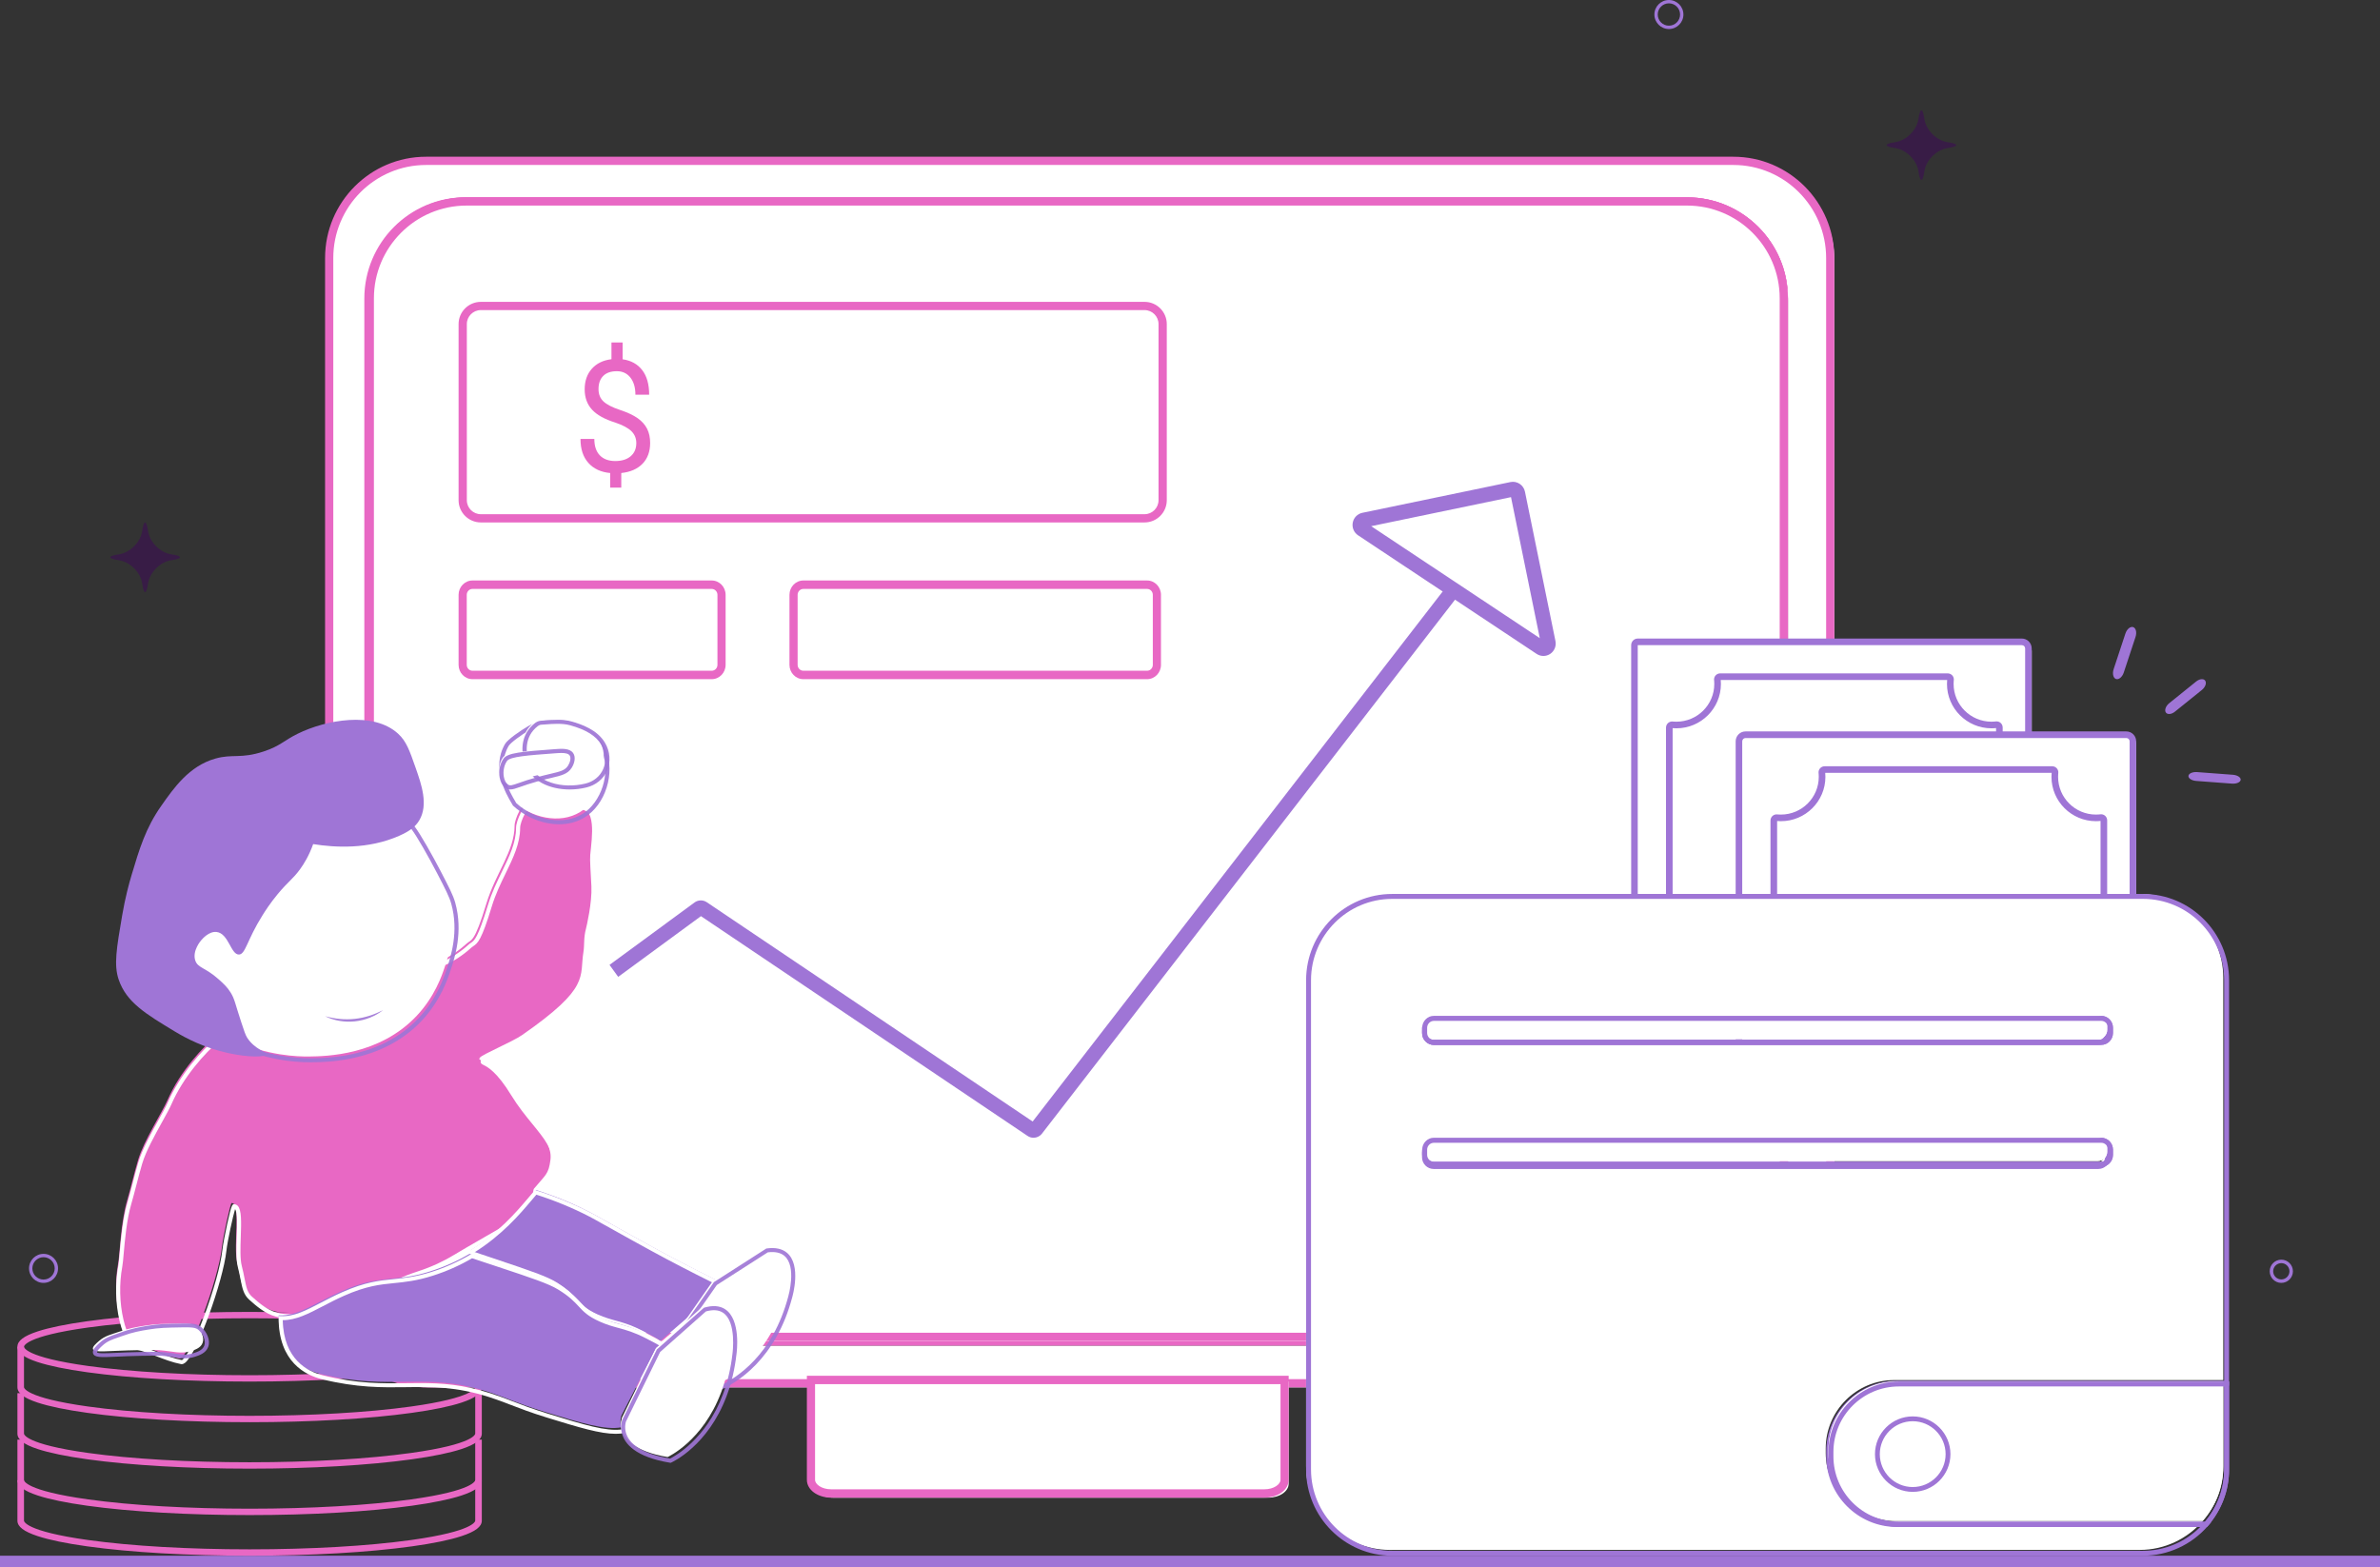 <svg width="410" height="270" viewBox="0 0 410 270" fill="none" xmlns="http://www.w3.org/2000/svg">
    <rect x="0" y="0" width="410" height="270" fill="#333333" stroke="none"/>
    <g clip-path="url(#clip0_70_1517)">
        <path d="M410 268H0V270H410V268Z" fill="#9F75D6" />
        <path d="M299.287 28H73.712C64.521 28 57 35.548 57 44.773V222.227C57 231.452 64.521 239 73.712 239H299.288C308.479 239 316 231.452 316 222.227V44.773C316 35.548 308.479 28 299.288 28L299.287 28ZM308.007 215.021C308.007 224.246 300.487 231.794 291.295 231.794H80.485C71.293 231.794 63.773 224.246 63.773 215.021V51.774C63.773 42.549 71.293 35.001 80.485 35.001H291.295C300.487 35.001 308.007 42.549 308.007 51.774V215.021V215.021Z" fill="white" />
        <path d="M298.607 239H73.393C63.803 239 56 231.172 56 221.55V44.45C56 34.828 63.803 27 73.393 27H298.607C308.197 27 316 34.828 316 44.45V221.55C316 231.172 308.197 239 298.607 239ZM73.393 28.42C64.583 28.42 57.415 35.611 57.415 44.45V221.55C57.415 230.389 64.583 237.58 73.393 237.58H298.607C307.417 237.58 314.585 230.389 314.585 221.55V44.45C314.585 35.611 307.417 28.42 298.607 28.42H73.393ZM290.627 231.809H80.155C70.564 231.809 62.762 223.981 62.762 214.359V51.437C62.762 41.815 70.564 33.987 80.155 33.987H290.627C300.217 33.987 308.02 41.815 308.02 51.437V214.359C308.02 223.981 300.217 231.809 290.627 231.809ZM80.155 35.407C71.345 35.407 64.177 42.598 64.177 51.437V214.359C64.177 223.198 71.345 230.389 80.155 230.389H290.627C299.437 230.389 306.605 223.198 306.605 214.359V51.437C306.605 42.598 299.437 35.407 290.627 35.407H80.155Z" fill="#E868C4" />
        <path d="M291.304 35H80.696C71.475 35 64 42.479 64 51.706V214.294C64 223.521 71.475 231 80.696 231H291.304C300.525 231 308 223.521 308 214.294V51.706C308 42.479 300.525 35 291.304 35Z" fill="white" />
        <path d="M290.625 231H80.375C70.794 231 63 223.204 63 213.622V51.377C63 41.795 70.794 34 80.375 34H290.625C300.206 34 308 41.795 308 51.377V213.623C308 223.205 300.206 231 290.625 231V231ZM80.375 35.414C71.574 35.414 64.414 42.575 64.414 51.377V213.623C64.414 222.425 71.574 229.586 80.375 229.586H290.625C299.426 229.586 306.586 222.425 306.586 213.623V51.377C306.586 42.575 299.426 35.414 290.625 35.414H80.375Z" fill="#E868C4" />
        <path d="M291.304 35H80.696C71.475 35 64 42.479 64 51.706V214.294C64 223.521 71.475 231 80.696 231H291.304C300.525 231 308 223.521 308 214.294V51.706C308 42.479 300.525 35 291.304 35Z" fill="white" />
        <path d="M290.625 231H80.375C70.794 231 63 223.204 63 213.622V51.377C63 41.795 70.794 34 80.375 34H290.625C300.206 34 308 41.795 308 51.377V213.623C308 223.205 300.206 231 290.625 231V231ZM80.375 35.414C71.574 35.414 64.414 42.575 64.414 51.377V213.623C64.414 222.425 71.574 229.586 80.375 229.586H290.625C299.426 229.586 306.586 222.425 306.586 213.623V51.377C306.586 42.575 299.426 35.414 290.625 35.414H80.375Z" fill="#E868C4" />
        <path d="M197.863 53H83.137C81.405 53 80 54.413 80 56.155V86.845C80 88.587 81.405 90 83.137 90H197.863C199.595 90 201 88.587 201 86.845V56.155C201 54.413 199.595 53 197.863 53Z" fill="white" />
        <path d="M197.163 90H82.837C80.721 90 79 88.283 79 86.172V55.828C79 53.717 80.721 52 82.837 52H197.163C199.279 52 201 53.717 201 55.828V86.172C201 88.283 199.279 90 197.163 90H197.163ZM82.837 53.418C81.505 53.418 80.421 54.499 80.421 55.828V86.172C80.421 87.501 81.505 88.582 82.837 88.582H197.163C198.495 88.582 199.579 87.501 199.579 86.172V55.828C199.579 54.499 198.495 53.418 197.163 53.418H82.837Z" fill="#E868C4" />
        <path d="M198.302 101H138.698C137.76 101 137 101.803 137 102.794V115.206C137 116.197 137.76 117 138.698 117H198.302C199.24 117 200 116.197 200 115.206V102.794C200 101.803 199.24 101 198.302 101Z" fill="white" />
        <path d="M197.61 117H138.39C137.072 117 136 115.892 136 114.53V102.47C136 101.108 137.072 100 138.39 100H197.61C198.928 100 200 101.108 200 102.47V114.53C200 115.892 198.928 117 197.61 117ZM138.39 101.453C137.847 101.453 137.406 101.909 137.406 102.47V114.53C137.406 115.091 137.847 115.547 138.39 115.547H197.61C198.153 115.547 198.594 115.091 198.594 114.53V102.47C198.594 101.909 198.153 101.453 197.61 101.453H138.39Z" fill="#E868C4" />
        <path d="M222 238V255.595C222 256.918 220.426 258 218.502 258H143.498C141.574 258 140 256.918 140 255.595V238H222Z" fill="white" />
        <path d="M217.815 258H143.185C140.839 258 139 256.65 139 254.927V237H222V254.927C222 256.65 220.162 258 217.815 258ZM140.409 238.441V254.927C140.409 255.699 141.549 256.558 143.185 256.558H217.815C219.451 256.558 220.591 255.699 220.591 254.927V238.441H140.409H140.409Z" fill="#E868C4" />
        <path d="M123.298 101H81.702C80.762 101 80 101.803 80 102.794V115.206C80 116.197 80.762 117 81.702 117H123.298C124.238 117 125 116.197 125 115.206V102.794C125 101.803 124.238 101 123.298 101Z" fill="white" />
        <path d="M122.61 117H81.39C80.072 117 79 115.892 79 114.53V102.47C79 101.108 80.072 100 81.39 100H122.61C123.928 100 125 101.108 125 102.47V114.53C125 115.892 123.928 117 122.61 117ZM81.39 101.453C80.847 101.453 80.406 101.909 80.406 102.47V114.53C80.406 115.091 80.847 115.547 81.39 115.547H122.61C123.153 115.547 123.594 115.091 123.594 114.53V102.47C123.594 101.909 123.153 101.453 122.61 101.453H81.39Z" fill="#E868C4" />
        <path d="M109.616 76.329C109.616 75.522 109.338 74.842 108.784 74.29C108.23 73.737 107.295 73.237 105.981 72.79C104.15 72.219 102.816 71.476 101.979 70.559C101.141 69.643 100.722 68.478 100.722 67.066C100.722 65.627 101.132 64.447 101.953 63.526C102.773 62.605 103.901 62.057 105.336 61.882V59H107.257V61.895C108.7 62.097 109.824 62.715 110.627 63.75C111.431 64.785 111.832 66.202 111.832 68H109.461C109.461 66.759 109.173 65.774 108.597 65.043C108.021 64.313 107.244 63.947 106.264 63.947C105.241 63.947 104.46 64.218 103.918 64.758C103.377 65.299 103.106 66.052 103.106 67.019C103.106 67.915 103.392 68.629 103.964 69.161C104.535 69.692 105.476 70.176 106.786 70.611C108.097 71.046 109.119 71.524 109.854 72.046C110.589 72.568 111.13 73.176 111.478 73.868C111.826 74.561 112 75.373 112 76.302C112 77.785 111.564 78.978 110.692 79.882C109.82 80.785 108.597 81.32 107.025 81.487V84H105.117V81.487C103.519 81.338 102.266 80.757 101.36 79.743C100.453 78.73 100 77.355 100 75.618H102.384C102.384 76.838 102.698 77.776 103.325 78.434C103.953 79.092 104.842 79.421 105.994 79.421C107.119 79.421 108.004 79.145 108.649 78.592C109.293 78.04 109.615 77.285 109.615 76.329H109.616Z" fill="#E868C4" />
        <path d="M178.044 196C177.692 196 177.338 195.899 177.028 195.69L120.75 157.822L106.497 168.283L105 166.219L119.651 155.465C120.271 155.011 121.115 154.993 121.753 155.422L177.894 193.199L249.995 100L252 101.569L179.496 195.29C179.137 195.754 178.594 196 178.044 196V196Z" fill="#9F75D6" />
        <path d="M265.882 113C265.477 113 265.072 112.882 264.717 112.647L233.953 92.216C233.236 91.739 232.876 90.881 233.038 90.03C233.2 89.179 233.849 88.516 234.691 88.341L260.203 83.044C260.757 82.93 261.322 83.039 261.795 83.353C262.267 83.667 262.59 84.147 262.704 84.706L267.956 110.433C268.129 111.282 267.782 112.144 267.07 112.631C266.71 112.877 266.296 113 265.882 113V113ZM236.212 90.644L265.257 109.934L260.299 85.644L236.212 90.644Z" fill="#9F75D6" />
        <path d="M350 165.858C350 166.486 349.49 167 348.866 167H283.134C282.51 167 282 166.486 282 165.858V111.571C282 111.256 282.254 111 282.567 111H348.866C349.49 111 350 111.514 350 112.142V165.858Z" fill="white" />
        <path d="M348.302 167H282.698C281.762 167 281 166.233 281 165.291V111.14C281 110.511 281.508 110 282.132 110H348.302C349.238 110 350 110.767 350 111.709V165.291C350 166.233 349.238 167 348.302 167ZM282.132 111.14V165.291C282.132 165.605 282.386 165.86 282.698 165.86H348.302C348.614 165.86 348.868 165.605 348.868 165.291V111.709C348.868 111.395 348.614 111.14 348.302 111.14H282.132Z" fill="#9F75D6" />
        <path d="M343.859 162H288.142C287.512 162 287 161.489 287 160.862V125.358C287 125.045 287.131 124.751 287.36 124.55C287.589 124.349 287.899 124.258 288.211 124.298C288.212 124.298 288.428 124.325 288.798 124.325C292.393 124.325 295.318 121.409 295.318 117.826C295.318 117.447 295.287 117.21 295.287 117.208C295.245 116.899 295.336 116.589 295.537 116.36C295.737 116.131 296.033 116 296.347 116H335.517C335.831 116 336.126 116.131 336.327 116.36C336.528 116.589 336.619 116.899 336.577 117.209C336.577 117.21 336.546 117.447 336.546 117.826C336.546 121.409 339.471 124.325 343.066 124.325C343.475 124.325 343.772 124.283 343.782 124.282C344.093 124.237 344.405 124.324 344.636 124.523C344.867 124.722 345 125.017 345 125.331V160.862C345 161.489 344.488 162 343.858 162H343.859ZM288.142 125.435V160.862H343.859V125.42C343.719 125.436 343.428 125.463 343.066 125.463C338.842 125.463 335.405 122.037 335.405 117.826C335.405 117.5 335.424 117.257 335.436 117.138H296.428C296.44 117.257 296.459 117.5 296.459 117.826C296.459 122.037 293.023 125.463 288.798 125.463C288.479 125.463 288.254 125.446 288.142 125.435H288.142Z" fill="#9F75D6" />
        <path d="M366.866 127H301.134C300.508 127 300 127.511 300 128.142V181.858C300 182.489 300.508 183 301.134 183H366.866C367.492 183 368 182.489 368 181.858V128.142C368 127.511 367.492 127 366.866 127Z" fill="white" />
        <path d="M366.302 183H300.698C299.762 183 299 182.233 299 181.291V127.709C299 126.767 299.762 126 300.698 126H366.302C367.238 126 368 126.767 368 127.709V181.291C368 182.233 367.238 183 366.302 183ZM300.698 127.14C300.386 127.14 300.132 127.395 300.132 127.709V181.291C300.132 181.605 300.386 181.86 300.698 181.86H366.302C366.614 181.86 366.868 181.605 366.868 181.291V127.709C366.868 127.395 366.614 127.14 366.302 127.14H300.698Z" fill="#9F75D6" />
        <path d="M361.859 178H306.142C305.512 178 305 177.489 305 176.862V141.358C305 141.045 305.131 140.75 305.36 140.55C305.589 140.349 305.899 140.257 306.211 140.298C306.211 140.298 306.428 140.325 306.798 140.325C310.393 140.325 313.318 137.409 313.318 133.825C313.318 133.447 313.287 133.21 313.287 133.208C313.245 132.898 313.336 132.589 313.537 132.36C313.737 132.131 314.033 132 314.347 132H353.517C353.831 132 354.126 132.131 354.327 132.36C354.528 132.589 354.619 132.898 354.577 133.209C354.577 133.21 354.546 133.447 354.546 133.825C354.546 137.409 357.471 140.325 361.066 140.325C361.475 140.325 361.773 140.283 361.782 140.282C362.093 140.236 362.405 140.324 362.636 140.523C362.867 140.722 363 141.016 363 141.331V176.862C363 177.489 362.488 178 361.858 178L361.859 178ZM306.142 141.435V176.862H361.859V141.419C361.719 141.435 361.428 141.463 361.066 141.463C356.842 141.463 353.405 138.037 353.405 133.825C353.405 133.5 353.424 133.257 353.436 133.138H314.428C314.44 133.257 314.46 133.5 314.46 133.825C314.46 138.037 311.023 141.463 306.798 141.463C306.479 141.463 306.254 141.446 306.142 141.435H306.142Z" fill="#9F75D6" />
        <path d="M326.263 237.745H383V168.416C383 160.487 376.525 154 368.611 154H239.389C231.475 154 225 160.487 225 168.416V252.584C225 260.513 231.475 267 239.389 267H368.611C372.913 267 376.791 265.084 379.433 262.059H326.263C319.802 262.059 314.515 256.762 314.515 250.288V249.517C314.515 243.043 319.802 237.746 326.263 237.746V237.745ZM244.951 176.659C244.951 175.786 245.664 175.071 246.535 175.071H360.925C361.796 175.071 362.509 175.786 362.509 176.659V177.537C362.509 178.41 361.796 179.124 360.925 179.124H246.535C245.664 179.124 244.951 178.41 244.951 177.537V176.659ZM246.535 200.465C245.664 200.465 244.951 199.751 244.951 198.878V198C244.951 197.127 245.664 196.413 246.535 196.413H360.925C361.796 196.413 362.509 197.127 362.509 198V198.878C362.509 199.751 361.796 200.465 360.925 200.465H246.535Z" fill="white" />
        <path d="M369.174 268H239.826C231.651 268 225 261.334 225 253.14V168.86C225 160.666 231.651 154 239.826 154H369.174C377.349 154 384 160.666 384 168.86V238.706H326.784C320.534 238.706 315.448 243.803 315.448 250.068V250.841C315.448 257.106 320.534 262.203 326.784 262.203H380.94L380.325 262.907C377.498 266.144 373.434 268 369.174 268ZM239.826 154.849C232.118 154.849 225.847 161.134 225.847 168.86V253.14C225.847 260.865 232.118 267.151 239.826 267.151H369.174C372.869 267.151 376.41 265.668 379.028 263.052H326.785C320.067 263.052 314.601 257.574 314.601 250.84V250.068C314.601 243.335 320.067 237.857 326.785 237.857H383.152V168.86C383.152 161.134 376.882 154.849 369.174 154.849H239.826H239.826ZM361.48 201.377H246.98C245.872 201.377 244.97 200.473 244.97 199.363V198.483C244.97 197.373 245.872 196.469 246.98 196.469H361.48C362.587 196.469 363.489 197.373 363.489 198.483V199.363C363.489 200.473 362.587 201.377 361.48 201.377ZM246.98 197.319C246.339 197.319 245.818 197.841 245.818 198.483V199.363C245.818 200.005 246.339 200.527 246.98 200.527H361.48C362.12 200.527 362.642 200.005 362.642 199.363V198.483C362.642 197.841 362.12 197.319 361.48 197.319H246.98ZM361.48 180.007H246.98C245.872 180.007 244.97 179.103 244.97 177.993V177.113C244.97 176.003 245.872 175.099 246.98 175.099H361.48C362.587 175.099 363.489 176.003 363.489 177.113V177.993C363.489 179.103 362.587 180.007 361.48 180.007ZM246.98 175.949C246.339 175.949 245.818 176.471 245.818 177.113V177.993C245.818 178.635 246.339 179.158 246.98 179.158H361.48C362.12 179.158 362.642 178.635 362.642 177.993V177.113C362.642 176.471 362.12 175.949 361.48 175.949H246.98Z" fill="#9F75D6" />
        <path d="M361.41 175H246.59C245.712 175 245 175.701 245 176.567V177.433C245 178.299 245.712 179 246.59 179H361.41C362.288 179 363 178.299 363 177.433V176.567C363 175.701 362.288 175 361.41 175Z" fill="white" />
        <path d="M361.983 180H247.017C245.905 180 245 179.079 245 177.948V177.052C245 175.921 245.905 175 247.017 175H361.983C363.095 175 364 175.921 364 177.052V177.948C364 179.079 363.095 180 361.983 180ZM247.017 175.865C246.374 175.865 245.851 176.398 245.851 177.052V177.948C245.851 178.602 246.374 179.135 247.017 179.135H361.983C362.626 179.135 363.149 178.603 363.149 177.948V177.052C363.149 176.398 362.626 175.865 361.983 175.865H247.017Z" fill="#9F75D6" />
        <path d="M361.41 196H246.59C245.712 196 245 196.701 245 197.567V198.433C245 199.299 245.712 200 246.59 200H361.41C362.288 200 363 199.299 363 198.433V197.567C363 196.701 362.288 196 361.41 196Z" fill="white" />
        <path d="M361.983 201H247.017C245.905 201 245 200.079 245 198.948V198.052C245 196.921 245.905 196 247.017 196H361.983C363.095 196 364 196.921 364 198.052V198.948C364 200.079 363.095 201 361.983 201ZM247.017 196.865C246.374 196.865 245.851 197.398 245.851 198.052V198.948C245.851 199.602 246.374 200.135 247.017 200.135H361.983C362.626 200.135 363.149 199.603 363.149 198.948V198.052C363.149 197.398 362.626 196.865 361.983 196.865H247.017Z" fill="#9F75D6" />
        <path d="M383 238V252.647C383 256.22 381.662 259.495 379.458 262H326.665C320.249 262 315 256.771 315 250.381V249.619C315 243.229 320.249 238 326.665 238H383Z" fill="white" />
        <path d="M380.22 263H327.113C320.434 263 315 257.564 315 250.883V250.117C315 243.436 320.434 238 327.113 238H384V253.164C384 256.724 382.702 260.166 380.346 262.856L380.22 263H380.22ZM327.113 238.843C320.899 238.843 315.842 243.9 315.842 250.117V250.883C315.842 257.1 320.899 262.157 327.113 262.157H379.836C381.979 259.642 383.157 256.456 383.157 253.164V238.843H327.113H327.113Z" fill="#9F75D6" />
        <path d="M361.41 175H246.59C245.712 175 245 175.701 245 176.567V177.433C245 178.299 245.712 179 246.59 179H361.41C362.288 179 363 178.299 363 177.433V176.567C363 175.701 362.288 175 361.41 175Z" fill="white" />
        <path d="M361.983 180H247.017C245.905 180 245 179.079 245 177.948V177.052C245 175.921 245.905 175 247.017 175H361.983C363.095 175 364 175.921 364 177.052V177.948C364 179.079 363.095 180 361.983 180ZM247.017 175.865C246.374 175.865 245.851 176.398 245.851 177.052V177.948C245.851 178.602 246.374 179.135 247.017 179.135H361.983C362.626 179.135 363.149 178.603 363.149 177.948V177.052C363.149 176.398 362.626 175.865 361.983 175.865H247.017Z" fill="#9F75D6" />
        <path d="M361.41 196H246.59C245.712 196 245 196.701 245 197.567V198.433C245 199.299 245.712 200 246.59 200H361.41C362.288 200 363 199.299 363 198.433V197.567C363 196.701 362.288 196 361.41 196Z" fill="white" />
        <path d="M361.983 201H247.017C245.905 201 245 200.079 245 198.948V198.052C245 196.921 245.905 196 247.017 196H361.983C363.095 196 364 196.921 364 198.052V198.948C364 200.079 363.095 201 361.983 201ZM247.017 196.865C246.374 196.865 245.851 197.398 245.851 198.052V198.948C245.851 199.602 246.374 200.135 247.017 200.135H361.983C362.626 200.135 363.149 199.603 363.149 198.948V198.052C363.149 197.398 362.626 196.865 361.983 196.865H247.017Z" fill="#9F75D6" />
        <path d="M383 238V252.647C383 256.22 381.662 259.495 379.458 262H326.665C320.249 262 315 256.771 315 250.381V249.619C315 243.229 320.249 238 326.665 238H383Z" fill="white" />
        <path d="M380.22 263H327.113C320.434 263 315 257.564 315 250.883V250.117C315 243.436 320.434 238 327.113 238H384V253.164C384 256.724 382.702 260.166 380.346 262.856L380.22 263H380.22ZM327.113 238.843C320.899 238.843 315.842 243.9 315.842 250.117V250.883C315.842 257.1 320.899 262.157 327.113 262.157H379.836C381.979 259.642 383.157 256.456 383.157 253.164V238.843H327.113H327.113Z" fill="#9F75D6" />
        <path d="M329 256C332.314 256 335 253.314 335 250C335 246.686 332.314 244 329 244C325.686 244 323 246.686 323 250C323 253.314 325.686 256 329 256Z" fill="white" />
        <path d="M329.5 257C325.916 257 323 254.084 323 250.5C323 246.916 325.916 244 329.5 244C333.084 244 336 246.916 336 250.5C336 254.084 333.084 257 329.5 257ZM329.5 244.831C326.374 244.831 323.831 247.374 323.831 250.5C323.831 253.626 326.374 256.169 329.5 256.169C332.626 256.169 335.169 253.626 335.169 250.5C335.169 247.374 332.626 244.831 329.5 244.831Z" fill="#9F75D6" />
        <path d="M43 238C32.441 238 22.51 237.431 15.036 236.397C11.38 235.891 8.502 235.3 6.483 234.64C4.107 233.863 3 233.024 3 232C3 230.976 4.107 230.137 6.483 229.36C8.502 228.7 11.38 228.109 15.036 227.603C22.51 226.569 32.441 226 43 226C53.559 226 63.49 226.569 70.964 227.603C74.62 228.109 77.498 228.7 79.517 229.36C81.893 230.137 83 230.976 83 232C83 233.024 81.893 233.863 79.517 234.64C77.498 235.3 74.62 235.891 70.964 236.397C63.49 237.431 53.559 238 43 238ZM43 227.092C32.493 227.092 22.619 227.658 15.197 228.684C4.258 230.197 4.133 231.927 4.133 232C4.133 232.073 4.258 233.803 15.197 235.316C22.619 236.342 32.493 236.908 43 236.908C53.507 236.908 63.381 236.342 70.803 235.316C81.742 233.803 81.867 232.073 81.867 232C81.867 231.927 81.742 230.197 70.803 228.684C63.381 227.658 53.507 227.092 43 227.092Z" fill="#E868C4" />
        <path d="M43 245C32.441 245 22.51 244.427 15.036 243.387C11.38 242.879 8.503 242.284 6.483 241.62C4.107 240.838 3 239.994 3 238.963V232H4.133V238.963C4.133 239.037 4.258 240.777 15.197 242.299C22.619 243.332 32.493 243.901 43 243.901C53.507 243.901 63.381 243.332 70.803 242.299C81.742 240.777 81.867 239.037 81.867 238.963V232H83V238.963C83 239.994 81.893 240.838 79.517 241.62C77.498 242.284 74.62 242.879 70.964 243.387C63.49 244.427 53.559 245 43 245Z" fill="#E868C4" />
        <path d="M43 253C32.441 253 22.51 252.427 15.036 251.387C11.38 250.879 8.502 250.284 6.483 249.62C4.107 248.838 3 247.994 3 246.963V240H4.133V246.963C4.133 247.037 4.258 248.777 15.197 250.299C22.619 251.332 32.493 251.901 43 251.901C53.507 251.901 63.381 251.332 70.803 250.299C81.742 248.777 81.867 247.037 81.867 246.963V240H83V246.963C83 247.994 81.893 248.838 79.517 249.62C77.498 250.284 74.62 250.879 70.964 251.387C63.49 252.427 53.559 253 43 253Z" fill="#E868C4" />
        <path d="M43 261C32.441 261 22.51 260.427 15.036 259.387C11.38 258.879 8.502 258.284 6.483 257.62C4.107 256.838 3 255.994 3 254.963V248H4.133V254.963C4.133 255.037 4.258 256.777 15.197 258.299C22.619 259.332 32.493 259.901 43 259.901C53.507 259.901 63.381 259.332 70.803 258.299C81.742 256.777 81.867 255.037 81.867 254.963V248H83V254.963C83 255.994 81.893 256.838 79.517 257.62C77.498 258.284 74.62 258.879 70.964 259.387C63.49 260.427 53.559 261 43 261Z" fill="#E868C4" />
        <path d="M43 268C32.441 268 22.51 267.427 15.036 266.387C11.38 265.879 8.502 265.284 6.483 264.62C4.107 263.838 3 262.994 3 261.963V255H4.133V261.963C4.133 262.037 4.258 263.777 15.197 265.299C22.619 266.332 32.493 266.901 43 266.901C53.507 266.901 63.381 266.332 70.803 265.299C81.742 263.777 81.867 262.037 81.867 261.963V255H83V261.963C83 262.994 81.893 263.838 79.517 264.62C77.498 265.284 74.62 265.879 70.964 266.387C63.49 267.427 53.559 268 43 268Z" fill="#E868C4" />
        <path d="M100.939 160.012C100.518 161.582 100.695 162.871 100.521 163.907C99.781 168.311 101.828 170.047 89.943 178.306C88.257 179.478 83.084 181.634 82.684 182.184C82.069 183.03 83.912 181.651 87.808 188.043C90.974 193.235 95.279 196.171 94.825 199.799C94.51 202.325 93.975 202.367 91.966 204.796C91.748 205.059 91.876 207.415 91.64 207.697C89.943 209.727 83.296 213.099 78.308 216.127C76.509 217.219 74.453 218.209 72.111 218.974C66.359 220.852 66.012 222.063 59.748 224.914C55.689 226.76 51.519 226.244 48.488 226.073C48.055 226.049 47.613 225.976 47.159 225.847C45.317 225.325 43.901 224.062 42.73 223.016C41.488 221.908 41.602 220.357 40.878 217.558C40.126 214.653 41.575 207.243 39.903 207.243C39.699 207.243 38.44 212.94 38.231 214.863C37.621 220.47 32.508 234.312 30.851 233.995C28.184 233.484 25.526 232.011 23.322 231.541C21.14 231.075 19.163 224.03 20.363 217.566C20.651 216.015 20.781 210.675 21.894 206.833C22.549 204.572 23.12 202.085 23.797 199.799C24.773 196.508 27.947 191.594 28.825 189.575C31.11 184.316 35.228 180.154 37.186 178.506C48.781 168.751 68.752 170.392 78.024 164.372C79.143 163.645 79.904 162.993 80.362 162.572C81.22 161.784 81.697 162.548 83.799 155.628C85.394 150.376 88.642 146.621 88.648 142.236C88.651 141.075 89.973 138.273 91.045 137.84C92.005 137.454 91.67 136.522 94.046 137.302C96.781 138.2 97.65 138.438 99.414 138.689C102.823 139.176 101.993 143.972 101.68 147.278C101.596 148.164 101.764 150.268 101.88 152.686C102.014 155.461 101.048 159.607 100.939 160.012H100.939Z" fill="#E868C4" />
        <path d="M31.301 235C31.259 235 31.218 234.996 31.177 234.988C29.703 234.706 28.262 234.149 26.867 233.611C25.704 233.162 24.606 232.737 23.613 232.525C22.394 232.265 21.263 230.39 20.586 227.508C19.889 224.542 19.81 221.112 20.37 218.098C20.455 217.638 20.527 216.821 20.619 215.786C20.822 213.484 21.13 210.005 21.914 207.298C22.225 206.226 22.523 205.079 22.812 203.97C23.134 202.732 23.466 201.451 23.825 200.242C24.474 198.052 26.06 195.191 27.335 192.893C28.006 191.682 28.586 190.635 28.886 189.947C30.957 185.186 34.753 180.92 37.374 178.714C44.097 173.062 53.693 171.166 62.16 169.493C68.49 168.242 74.469 167.061 78.397 164.512C79.254 163.956 80.007 163.377 80.698 162.743C80.859 162.594 81.01 162.494 81.142 162.405C81.722 162.017 82.322 161.615 84.048 155.936C84.699 153.793 85.605 151.929 86.481 150.126C87.777 147.459 88.896 145.157 88.9 142.606C88.903 141.327 90.295 138.366 91.526 137.87C91.748 137.781 91.878 137.658 92.03 137.515C92.552 137.025 93.025 136.746 94.779 137.322C97.615 138.252 98.412 138.458 100.107 138.699C103.566 139.193 103.108 143.59 102.773 146.802C102.741 147.109 102.71 147.409 102.683 147.698C102.624 148.315 102.698 149.632 102.783 151.158C102.816 151.759 102.852 152.403 102.884 153.071C103.03 156.087 101.939 160.487 101.928 160.528C101.676 161.466 101.646 162.313 101.619 163.061C101.602 163.536 101.586 163.984 101.516 164.401C101.399 165.098 101.353 165.729 101.308 166.338C101.067 169.644 100.893 172.033 90.752 179.076C89.885 179.678 88.133 180.528 86.587 181.277C85.409 181.849 83.963 182.55 83.608 182.831C83.61 182.832 83.612 182.833 83.614 182.834C84.281 183.157 86.054 184.014 88.709 188.367C89.836 190.214 91.129 191.798 92.27 193.195C94.417 195.825 96.112 197.903 95.801 200.387C95.537 202.504 95.096 203.004 93.919 204.34C93.618 204.682 93.278 205.068 92.873 205.556C92.819 205.725 92.795 206.354 92.779 206.775C92.739 207.848 92.706 208.274 92.525 208.491C91.272 209.988 87.564 212.108 83.638 214.352C82.093 215.235 80.496 216.148 79.056 217.022C77.081 218.221 74.964 219.193 72.763 219.912C69.439 220.996 67.931 221.857 66.023 222.946C64.623 223.746 63.035 224.652 60.392 225.855C56.655 227.553 52.905 227.307 49.892 227.109C49.559 227.087 49.236 227.065 48.925 227.048C48.457 227.022 47.982 226.942 47.514 226.809C45.586 226.262 44.114 224.949 42.932 223.894C41.959 223.026 41.739 221.915 41.436 220.375C41.313 219.754 41.175 219.05 40.966 218.244C40.638 216.98 40.708 214.963 40.775 213.012C40.842 211.075 40.917 208.89 40.501 208.285C40.143 209.439 39.189 213.753 39 215.49C38.444 220.598 34.006 233.189 31.852 234.789C31.663 234.929 31.478 235 31.301 235L31.301 235ZM93.242 137.708C92.856 137.708 92.699 137.856 92.511 138.032C92.343 138.19 92.132 138.388 91.789 138.526C90.914 138.879 89.607 141.504 89.605 142.607C89.601 145.321 88.393 147.805 87.115 150.436C86.25 152.214 85.356 154.053 84.722 156.142C82.922 162.063 82.279 162.494 81.534 162.993C81.411 163.075 81.295 163.153 81.173 163.264C80.453 163.926 79.67 164.528 78.78 165.106C74.738 167.729 68.694 168.923 62.296 170.187C53.913 171.843 44.411 173.721 37.827 179.256C35.264 181.413 31.553 185.581 29.532 190.229C29.219 190.95 28.631 192.009 27.951 193.237C26.693 195.505 25.128 198.328 24.5 200.443C24.145 201.642 23.814 202.916 23.493 204.149C23.204 205.263 22.904 206.415 22.591 207.496C21.826 210.136 21.522 213.574 21.32 215.848C21.227 216.902 21.154 217.734 21.062 218.227C20.52 221.148 20.596 224.472 21.271 227.346C21.866 229.876 22.842 231.638 23.759 231.833C24.807 232.057 25.931 232.491 27.12 232.951C28.486 233.478 29.897 234.023 31.309 234.293C31.708 234.26 33.098 232.238 35.087 226.947C36.761 222.495 38.021 217.968 38.299 215.413C38.416 214.34 38.829 212.274 39.147 210.83C39.89 207.455 40.018 207.455 40.328 207.455C40.567 207.455 40.783 207.549 40.955 207.727C41.638 208.437 41.564 210.568 41.479 213.036C41.414 214.936 41.346 216.901 41.648 218.066C41.862 218.892 42.003 219.607 42.127 220.238C42.424 221.745 42.604 222.655 43.4 223.365C44.528 224.372 45.933 225.625 47.706 226.128C48.13 226.249 48.541 226.318 48.964 226.341C49.277 226.359 49.602 226.38 49.938 226.403C52.873 226.595 56.525 226.835 60.101 225.21C62.715 224.021 64.287 223.123 65.675 222.331C67.618 221.222 69.153 220.345 72.546 219.239C74.695 218.537 76.763 217.587 78.691 216.416C80.14 215.538 81.741 214.622 83.289 213.737C86.971 211.633 90.777 209.457 91.968 208.056C92.032 207.882 92.058 207.202 92.075 206.748C92.114 205.712 92.142 205.331 92.311 205.128C92.732 204.62 93.082 204.222 93.391 203.872C94.523 202.587 94.864 202.199 95.102 200.298C95.376 198.116 93.764 196.142 91.725 193.643C90.57 192.228 89.261 190.625 88.108 188.736C85.562 184.561 83.924 183.769 83.308 183.471C83.073 183.357 82.87 183.259 82.811 183.022C82.751 182.782 82.901 182.576 82.981 182.465C83.211 182.149 84.116 181.69 86.281 180.64C87.803 179.902 89.529 179.065 90.351 178.494C100.215 171.644 100.379 169.396 100.606 166.286C100.651 165.66 100.699 165.013 100.821 164.283C100.884 163.912 100.899 163.486 100.915 163.035C100.943 162.25 100.975 161.359 101.248 160.343C101.417 159.716 102.307 155.718 102.18 153.105C102.148 152.439 102.113 151.797 102.079 151.197C101.989 149.579 101.918 148.301 101.981 147.63C102.009 147.34 102.04 147.037 102.072 146.728C102.394 143.64 102.795 139.797 100.008 139.399C98.195 139.141 97.271 138.883 94.561 137.994C93.93 137.787 93.525 137.707 93.242 137.707L93.242 137.708ZM92.854 205.58L92.853 205.581L92.854 205.58Z" fill="white" />
        <path d="M124 220.836L122.381 221.857L119.235 226.286L113.77 231C113.084 230.495 112.125 229.996 110.776 229.295C107.179 227.426 105.678 227.682 102.867 226.396C99.172 224.702 99.992 223.444 95.838 220.886C94.187 219.869 91.298 218.888 85.586 216.97C83.749 216.352 82.219 215.84 81 215.429C86.445 212.173 89.737 208.062 91.59 205.879C91.848 205.575 92.095 205.282 92.333 205C96.38 206.286 99.457 207.708 101.587 208.815C103.042 209.572 103.415 209.849 108.616 212.729C111.569 214.365 113.044 215.182 114.766 216.101C118.668 218.18 122.433 220.061 124 220.836L124 220.836Z" fill="#9F75D6" />
        <path d="M113.965 232L113.738 231.833C113.069 231.342 112.103 230.842 110.767 230.151C108.73 229.098 107.373 228.725 106.059 228.365C105.019 228.08 104.037 227.81 102.781 227.238C100.77 226.321 100.038 225.525 99.19 224.603C98.449 223.796 97.608 222.882 95.639 221.675C94.034 220.691 91.325 219.767 85.35 217.77L82.92 216.958C82.099 216.683 81.364 216.438 80.715 216.221L80 215.981L80.647 215.596C85.766 212.548 88.983 208.751 90.905 206.483C91.03 206.336 91.149 206.196 91.262 206.062C91.523 205.757 91.772 205.463 92.012 205.179L92.164 205L92.39 205.072C95.718 206.124 98.883 207.423 101.798 208.932C102.548 209.321 103.026 209.59 103.978 210.126C104.909 210.651 106.317 211.444 108.911 212.874L109.013 212.93C111.936 214.542 113.404 215.351 115.122 216.263C119.138 218.392 122.979 220.3 124.444 221.021L125 221.295L122.899 222.613L119.734 227.047L113.965 232L113.965 232ZM81.647 215.8C82.11 215.955 82.609 216.122 83.146 216.301L85.576 217.114C91.604 219.129 94.34 220.062 96.01 221.086C98.063 222.345 98.939 223.297 99.712 224.138C100.541 225.039 101.195 225.751 103.077 226.609C104.281 227.157 105.236 227.42 106.248 227.698C107.596 228.068 108.991 228.45 111.085 229.533C112.315 230.169 113.235 230.645 113.926 231.114L119.208 226.58L122.403 222.102L123.575 221.367C121.83 220.503 118.38 218.777 114.788 216.873C113.065 215.958 111.596 215.148 108.669 213.535L108.567 213.478C105.971 212.047 104.561 211.253 103.628 210.727C102.684 210.195 102.21 209.928 101.471 209.545C98.658 208.089 95.607 206.831 92.4 205.803C92.207 206.031 92.007 206.266 91.801 206.508C91.688 206.641 91.569 206.781 91.445 206.927C89.575 209.134 86.497 212.766 81.647 215.8V215.8Z" fill="white" />
        <path d="M135.475 223.03C134.8 225.581 133.893 227.743 132.869 229.568C128.562 237.253 122.177 239 122.177 239C116.653 237.288 115.239 234.988 115.03 233.355C114.877 232.167 115.36 231.332 115.36 231.332L122.778 220.702L122.792 220.692L123.805 220.042L129.787 216.198L131.553 215.064C133.031 214.862 134.042 215.155 134.721 215.731C137.061 217.711 135.475 223.03 135.475 223.03L135.475 223.03Z" fill="white" />
        <path d="M122.621 240L122.524 239.97C116.739 238.18 115.258 235.719 115.033 233.969C114.865 232.667 115.389 231.746 115.411 231.707L115.427 231.683L122.99 220.866L123.061 220.82L132.016 215.078L132.092 215.067C133.575 214.865 134.748 215.119 135.578 215.822C138.078 217.933 136.54 223.271 136.452 223.566C135.807 225.998 134.907 228.25 133.778 230.259C129.388 238.076 122.99 239.899 122.719 239.973L122.621 240L122.621 240ZM116.008 232.059C115.96 232.15 115.593 232.884 115.722 233.882C115.919 235.423 117.28 237.605 122.629 239.282C123.432 239.026 129.213 236.974 133.171 229.925C134.273 227.965 135.151 225.764 135.782 223.386L135.785 223.376C135.8 223.324 137.302 218.181 135.128 216.345C134.467 215.786 133.504 215.583 132.263 215.738L123.484 221.367L116.008 232.059V232.059Z" fill="#9F75D6" fill-opacity="0.911" />
        <path d="M114 231.411L113.066 232.2L113.052 232.212L107.066 243.827C107.066 243.827 106.696 244.725 107.027 245.884C104.24 246.381 100.425 245.243 93.81 243.213C89.002 241.737 87.274 240.799 84.044 239.768C72.875 236.203 67.637 239.732 55.149 236.683C51.75 235.854 48 233.219 48 226.591C51.343 226.773 54.264 224.442 58.741 222.476C65.649 219.441 67.711 221.032 74.055 219.032C76.639 218.217 78.906 217.163 80.89 216C82.121 216.406 83.667 216.913 85.523 217.525C91.294 219.423 94.214 220.394 95.882 221.4C100.079 223.932 99.25 225.177 102.984 226.854C105.824 228.127 107.341 227.874 110.975 229.723C112.338 230.417 113.307 230.91 114 231.411Z" fill="#9F75D6" />
        <path d="M106.058 247C103.407 247 99.866 245.949 94.116 244.171C91.355 243.316 89.576 242.629 88.007 242.023C86.826 241.567 85.711 241.136 84.334 240.693C78.596 238.847 74.428 238.904 70.015 238.964C65.827 239.021 61.496 239.081 55.425 237.587C52.652 236.904 48 234.63 48 227.066V226.702L48.372 226.723C50.616 226.847 52.672 225.774 55.274 224.417C56.421 223.819 57.607 223.2 58.962 222.601C62.936 220.841 65.31 220.603 67.824 220.352C69.689 220.166 71.618 219.973 74.333 219.111C76.701 218.358 78.979 217.339 81.103 216.083L81.244 216L81.399 216.052C82.052 216.269 82.793 216.514 83.622 216.789L86.038 217.59C92.072 219.591 94.81 220.518 96.483 221.535C98.538 222.785 99.415 223.73 100.189 224.565C101.019 225.46 101.674 226.167 103.557 227.019C104.762 227.564 105.719 227.824 106.732 228.1C108.082 228.468 109.478 228.848 111.574 229.923C112.949 230.628 113.936 231.135 114.65 231.655L115 231.91L113.775 232.953L107.819 244.599C107.784 244.696 107.521 245.475 107.796 246.446L107.898 246.809L107.52 246.877C107.06 246.959 106.576 247 106.058 247V247ZM72.353 238.255C76.016 238.255 79.733 238.488 84.554 240.04C85.951 240.489 87.075 240.923 88.266 241.383C89.824 241.985 91.591 242.668 94.329 243.514C100.789 245.513 104.412 246.579 107.031 246.255C106.835 245.173 107.154 244.372 107.169 244.335L107.181 244.308L113.206 232.526L113.868 231.961C113.226 231.548 112.369 231.109 111.255 230.537C109.217 229.491 107.857 229.121 106.543 228.763C105.502 228.48 104.518 228.212 103.261 227.644C101.248 226.733 100.515 225.943 99.667 225.028C98.924 224.227 98.082 223.319 96.111 222.12C94.504 221.143 91.793 220.225 85.812 218.242L83.396 217.441C82.631 217.188 81.942 216.959 81.327 216.755C79.197 218 76.918 219.013 74.551 219.765C71.764 220.651 69.797 220.847 67.895 221.037C65.44 221.282 63.122 221.514 59.252 223.228C57.918 223.818 56.742 224.431 55.606 225.024C53.15 226.305 51.011 227.421 48.718 227.421H48.708C48.849 234.234 53.066 236.296 55.596 236.919C61.579 238.391 65.862 238.333 70.005 238.276C70.791 238.265 71.571 238.255 72.352 238.255L72.353 238.255Z" fill="white" />
        <path d="M125.88 232.798C125.576 235.496 124.987 237.83 124.235 239.839C121.071 248.296 115.005 251 115.005 251C109.299 250.053 107.573 247.914 107.134 246.279C106.812 245.09 107.172 244.169 107.172 244.169L112.992 232.26L113.005 232.249L113.914 231.439L119.282 226.656L120.867 225.244C122.3 224.824 123.341 224.977 124.094 225.466C126.69 227.145 125.88 232.798 125.88 232.798Z" fill="white" />
        <path d="M115.525 252L115.424 251.983C109.44 250.996 107.62 248.704 107.148 246.956C106.795 245.655 107.182 244.641 107.199 244.599L107.211 244.572L113.154 232.472L113.218 232.415L121.265 225.281L121.339 225.259C122.778 224.84 123.976 224.93 124.899 225.525C127.676 227.313 126.917 232.968 126.872 233.28C126.581 235.849 126.012 238.271 125.181 240.479C121.951 249.067 115.876 251.845 115.618 251.959L115.525 252L115.525 252ZM107.84 244.871C107.806 244.97 107.547 245.77 107.818 246.768C108.233 248.307 109.893 250.332 115.43 251.268C116.189 250.892 121.62 247.97 124.532 240.226C125.343 238.072 125.898 235.706 126.183 233.194L126.184 233.184C126.192 233.129 126.943 227.677 124.528 226.122C123.794 225.649 122.81 225.58 121.604 225.918L113.715 232.912L107.84 244.871V244.871Z" fill="#9F75D6" fill-opacity="0.911" />
        <path d="M70.593 142.282C71.55 143.538 73.634 147.237 75.019 149.903C76.4 152.562 77.09 153.892 77.434 155.118C78.807 160.02 77.34 164.419 76.629 166.552C76.09 168.17 74.874 171.696 71.799 174.977C65.372 181.836 56.13 181.959 53.285 181.997C51.309 182.024 46.102 181.895 40.205 179.189C37.089 177.759 26.334 172.824 25.112 163.744C23.66 152.958 36.791 144.739 38.796 143.484C50.275 136.299 66.161 136.466 70.593 142.282L70.593 142.282Z" fill="white" />
        <path d="M53.422 183C50.278 183 45.596 182.482 40.495 180.138C38.971 179.438 35.403 177.799 32.121 175.208C28.008 171.961 25.651 168.297 25.116 164.316C23.772 154.313 34.405 146.479 39.039 143.575C44.457 140.179 51.318 138.15 57.863 138.008C64.169 137.87 69.259 139.532 71.48 142.45C72.418 143.681 74.495 147.344 75.963 150.173C77.361 152.868 78.063 154.221 78.418 155.491C79.827 160.529 78.325 165.039 77.603 167.207C77.131 168.625 75.877 172.392 72.67 175.818C69.872 178.808 66.228 180.897 61.841 182.027C58.311 182.937 55.265 182.978 53.8 182.997C53.677 182.999 53.55 183 53.422 183ZM58.59 138.704C58.354 138.704 58.117 138.707 57.878 138.712C51.458 138.852 44.728 140.841 39.414 144.172C34.896 147.003 24.526 154.625 25.816 164.222C26.614 170.161 31.652 175.3 40.79 179.498C45.98 181.883 50.726 182.335 53.791 182.293C56.76 182.254 65.794 182.133 72.154 175.337C75.255 172.023 76.431 168.493 76.934 166.985C77.633 164.884 79.09 160.511 77.738 155.681C77.402 154.481 76.712 153.149 75.336 150.497C73.882 147.694 71.832 144.077 70.918 142.876C68.915 140.245 64.337 138.705 58.59 138.705L58.59 138.704Z" fill="#9F75D6" fill-opacity="0.911" />
        <path d="M53.949 145.411C57.688 146.011 63.422 146.345 68.775 143.979C70.544 143.197 71.566 142.432 72.228 141.319C73.827 138.631 72.6 135.125 71.618 132.318C70.54 129.234 70.001 127.693 68.572 126.385C64.297 122.472 56.104 124.032 51.308 126.385C48.86 127.587 48.299 128.503 45.419 129.454C41.457 130.761 40.08 129.832 37.091 130.681C32.586 131.961 29.962 135.707 27.749 138.864C25.081 142.67 24.015 146.236 22.671 150.73C22.223 152.229 21.568 154.636 21.047 157.685C20.075 163.371 19.589 166.214 20.437 168.733C21.759 172.657 25.135 174.691 30.186 177.734C32.013 178.835 35.145 180.503 39.326 181.416C42.742 182.163 45.699 182.151 45.825 181.621C45.931 181.174 43.915 180.817 42.575 178.757C42.301 178.336 42.05 177.584 41.56 176.097C40.473 172.805 40.443 172.13 39.732 170.983C39.122 170 38.463 169.419 37.701 168.733C35.365 166.63 34.078 166.783 33.639 165.459C33.093 163.816 34.576 162.072 34.654 161.982C34.903 161.697 36.005 160.416 37.295 160.55C39.382 160.766 39.75 164.454 41.154 164.437C42.297 164.423 42.523 161.967 45.215 157.686C45.69 156.93 46.537 155.594 47.856 154.003C49.647 151.842 50.465 151.436 51.715 149.707C52.361 148.813 53.236 147.409 53.949 145.411L53.949 145.411Z" fill="#9F75D6" />
        <path d="M56 175.06C56.844 175.288 57.692 175.45 58.546 175.532C58.973 175.568 59.4 175.596 59.827 175.588C60.254 175.584 60.681 175.57 61.104 175.517C61.953 175.432 62.79 175.25 63.608 174.995C64.426 174.736 65.222 174.399 66 174C65.319 174.551 64.541 174.987 63.721 175.313C63.311 175.48 62.887 175.607 62.458 175.719C62.028 175.824 61.589 175.895 61.149 175.947C60.267 176.035 59.373 176.017 58.502 175.865C57.632 175.718 56.781 175.456 56 175.06V175.06Z" fill="#9F75D6" fill-opacity="0.911" />
        <path d="M32.814 232.768C33.515 232.558 34.551 232.25 34.892 231.357C35.263 230.384 34.622 229.184 33.852 228.536C33.238 228.018 32.553 227.977 30.736 228.007C28.149 228.05 26.855 228.071 25.021 228.36C23.634 228.579 22.267 228.801 20.519 229.418C19.223 229.875 18.108 230.086 17.056 231.005C16.501 231.489 15.89 232.023 16.017 232.415C16.238 233.098 18.476 232.674 23.809 232.591C25.837 232.56 26.851 232.544 27.446 232.591C29.947 232.79 31.05 233.294 32.814 232.768Z" fill="white" />
        <path d="M31.826 234C31.211 234 30.608 233.91 29.928 233.808C29.36 233.724 28.715 233.628 27.942 233.563C27.358 233.514 26.333 233.531 24.291 233.564C22.567 233.593 21.167 233.658 20.041 233.71C17.368 233.834 16.262 233.886 16.031 233.136C15.845 232.532 16.522 231.91 17.176 231.309C18.081 230.476 19.029 230.154 20.033 229.812C20.285 229.726 20.546 229.638 20.811 229.539C22.655 228.854 24.14 228.607 25.451 228.39C27.34 228.076 28.665 228.053 31.305 228.008C33.214 227.975 34.003 228.023 34.727 228.666C35.615 229.454 36.293 230.859 35.872 232.02C35.47 233.129 34.261 233.508 33.539 233.735C32.919 233.93 32.368 234 31.826 234V234ZM26.839 232.875C27.354 232.875 27.724 232.885 28.008 232.908C28.806 232.975 29.464 233.073 30.044 233.16C31.315 233.349 32.155 233.475 33.306 233.113C33.978 232.902 34.9 232.612 35.19 231.813C35.514 230.918 34.936 229.767 34.227 229.137C33.721 228.688 33.152 228.633 31.32 228.664C28.717 228.709 27.411 228.732 25.579 229.036C24.241 229.258 22.857 229.488 21.081 230.148C20.806 230.25 20.54 230.34 20.283 230.428C19.315 230.757 18.479 231.042 17.686 231.771C17.324 232.104 16.651 232.723 16.723 232.958C16.798 233.202 18.428 233.126 20.005 233.053C21.135 233.001 22.543 232.935 24.278 232.907C25.404 232.888 26.224 232.875 26.839 232.875L26.839 232.875Z" fill="#9F75D6" fill-opacity="0.911" />
        <path d="M88.255 137.959C87.887 137.199 84.347 132.359 86.947 127.91C87.305 127.297 89.283 125.855 90.787 125.001C94.501 122.894 101.455 124.058 103.446 129.016C104.924 132.7 103.339 137.765 99.951 139.875C96.447 142.057 91.44 140.875 88.255 137.959L88.255 137.959Z" fill="white" />
        <path d="M96.299 142C95.678 142 95.043 141.941 94.401 141.822C92.204 141.413 90.074 140.344 88.403 138.811L88.353 138.766L88.325 138.706C88.289 138.633 88.207 138.495 88.104 138.32C87.228 136.843 84.562 132.348 87.007 128.155C87.455 127.387 89.676 125.84 91.04 125.064C93.192 123.841 96.365 123.656 99.123 124.593C101.658 125.454 103.538 127.135 104.415 129.326C105.163 131.193 105.195 133.511 104.503 135.685C103.796 137.906 102.454 139.723 100.724 140.802C99.458 141.592 97.93 142 96.299 142H96.299ZM88.935 138.349C92.284 141.388 97.177 142.193 100.341 140.219C103.612 138.178 105.207 133.206 103.754 129.578C102.953 127.579 101.225 126.041 98.89 125.247C96.319 124.374 93.378 124.537 91.398 125.663C89.797 126.573 87.928 127.977 87.625 128.497C85.38 132.345 87.893 136.582 88.719 137.973C88.812 138.132 88.885 138.255 88.935 138.349H88.935Z" fill="#9F75D6" fill-opacity="0.911" />
        <path d="M92.022 124.444C92.144 124.35 92.469 124.171 92.736 124.157C93.962 124.091 96.092 123.789 97.793 124.255C99.916 124.837 102.123 125.777 103.262 127.65C104.943 130.415 103.657 133.876 100.373 134.675C96.47 135.626 91.519 134.535 90.36 130.802C89.663 128.557 89.859 126.094 92.022 124.444Z" fill="white" />
        <path d="M98.13 136C94.68 136 91.34 134.532 90.386 131.433C89.503 128.563 90.147 126.113 92.199 124.534C92.325 124.438 92.737 124.184 93.138 124.162C93.362 124.15 93.624 124.129 93.901 124.107C95.181 124.006 96.934 123.867 98.415 124.276C100.264 124.787 102.875 125.721 104.204 127.925C105.117 129.44 105.253 131.258 104.568 132.789C103.931 134.213 102.643 135.256 101.034 135.651C100.092 135.882 99.106 136 98.13 136V136ZM92.662 125.069C90.218 126.949 90.627 129.742 91.088 131.24C92.188 134.813 96.915 135.949 100.85 134.983C102.257 134.638 103.339 133.763 103.895 132.52C104.492 131.186 104.369 129.596 103.568 128.267C102.656 126.755 100.953 125.697 98.21 124.939C96.86 124.565 95.185 124.698 93.962 124.795C93.68 124.817 93.414 124.838 93.18 124.851C93.026 124.859 92.77 124.986 92.662 125.069V125.069Z" fill="#9F75D6" fill-opacity="0.911" />
        <path d="M86.665 130.453C87.275 129.628 89.865 129.425 95.019 129.053C96.167 128.97 97.343 128.899 97.804 129.547C98.207 130.114 97.921 131.029 97.543 131.607C96.74 132.833 95.369 132.772 92.06 133.667C88.455 134.641 87.732 135.347 86.926 134.82C85.826 134.101 85.665 131.803 86.665 130.454V130.453Z" fill="white" />
        <path d="M87.911 136C87.624 136 87.371 135.923 87.106 135.746C86.59 135.4 86.223 134.765 86.074 133.957C85.86 132.803 86.118 131.546 86.747 130.675C87.456 129.694 89.815 129.482 95.559 129.057C96.768 128.968 98.138 128.867 98.738 129.731C99.23 130.439 98.963 131.519 98.479 132.275C97.796 133.344 96.783 133.582 94.944 134.014C94.291 134.168 93.552 134.341 92.664 134.587C91.337 134.955 90.387 135.288 89.693 135.532C88.894 135.812 88.361 136 87.911 136V136ZM96.708 129.714C96.347 129.714 95.965 129.743 95.615 129.768C90.961 130.113 87.887 130.34 87.349 131.084C86.837 131.794 86.62 132.872 86.797 133.831C86.91 134.441 87.175 134.925 87.524 135.159C87.878 135.396 88.214 135.293 89.443 134.862C90.147 134.614 91.111 134.276 92.462 133.902C93.364 133.652 94.111 133.476 94.771 133.321C96.528 132.908 97.331 132.719 97.855 131.9C98.213 131.339 98.422 130.552 98.129 130.13C97.899 129.8 97.335 129.714 96.708 129.714H96.708Z" fill="#9F75D6" fill-opacity="0.911" />
        <path d="M7.5 221C6.121 221 5 219.878 5 218.5C5 217.122 6.122 216 7.5 216C8.878 216 10 217.122 10 218.5C10 219.878 8.878 221 7.5 221ZM7.5 216.574C6.438 216.574 5.575 217.438 5.575 218.5C5.575 219.562 6.438 220.425 7.5 220.425C8.562 220.425 9.425 219.562 9.425 218.5C9.425 217.438 8.562 216.574 7.5 216.574Z" fill="#9F75D6" />
        <path d="M287.5 5C286.121 5 285 3.878 285 2.5C285 1.122 286.122 0 287.5 0C288.878 0 290 1.122 290 2.5C290 3.878 288.878 5 287.5 5ZM287.5 0.574C286.438 0.574 285.575 1.438 285.575 2.5C285.575 3.562 286.438 4.425 287.5 4.425C288.562 4.425 289.425 3.562 289.425 2.5C289.425 1.438 288.562 0.574 287.5 0.574Z" fill="#9F75D6" />
        <path d="M393 221C391.897 221 391 220.103 391 219C391 217.897 391.897 217 393 217C394.103 217 395 217.897 395 219C395 220.103 394.103 221 393 221ZM393 217.597C392.226 217.597 391.597 218.226 391.597 219C391.597 219.773 392.226 220.403 393 220.403C393.774 220.403 394.403 219.773 394.403 219C394.403 218.226 393.774 217.597 393 217.597Z" fill="#9F75D6" />
        <path d="M24.498 91.459C24.774 89.514 25.226 89.514 25.502 91.459C25.778 93.404 27.596 95.222 29.541 95.498C31.486 95.774 31.486 96.226 29.541 96.502C27.596 96.778 25.778 98.596 25.502 100.541C25.226 102.486 24.774 102.486 24.498 100.541C24.222 98.596 22.404 96.778 20.459 96.502C18.514 96.226 18.514 95.774 20.459 95.498C22.404 95.222 24.222 93.404 24.498 91.459Z" fill="#381C46" />
        <path d="M330.498 20.459C330.774 18.514 331.226 18.514 331.502 20.459C331.778 22.404 333.596 24.222 335.541 24.498C337.486 24.774 337.486 25.226 335.541 25.502C333.596 25.778 331.778 27.596 331.502 29.541C331.226 31.486 330.774 31.486 330.498 29.541C330.222 27.596 328.404 25.778 326.459 25.502C324.514 25.226 324.514 24.774 326.459 24.498C328.404 24.222 330.222 22.404 330.498 20.459Z" fill="#381C46" />
        <path d="M364.116 115.271C363.86 116.046 364.043 116.81 364.523 116.97C365.003 117.13 365.605 116.627 365.861 115.853L367.884 109.729C368.14 108.954 367.957 108.19 367.477 108.03C366.997 107.87 366.395 108.373 366.139 109.147L364.116 115.271Z" fill="#9F75D6" />
        <path d="M373.686 121.142C373.098 121.616 372.837 122.332 373.106 122.734C373.375 123.135 374.076 123.076 374.664 122.602L379.314 118.858C379.902 118.384 380.163 117.668 379.894 117.266C379.625 116.865 378.924 116.924 378.336 117.398L373.686 121.142Z" fill="#9F75D6" />
        <path d="M378.496 133.007C377.716 132.949 377.044 133.244 377.002 133.663C376.96 134.082 377.563 134.473 378.343 134.531L384.504 134.993C385.284 135.051 385.956 134.756 385.998 134.337C386.04 133.918 385.437 133.527 384.657 133.469L378.496 133.007Z" fill="#9F75D6" />
    </g>
    <defs>
        <clipPath id="clip0_70_1517">
            <rect width="410" height="270" fill="white" />
        </clipPath>
    </defs>
</svg>